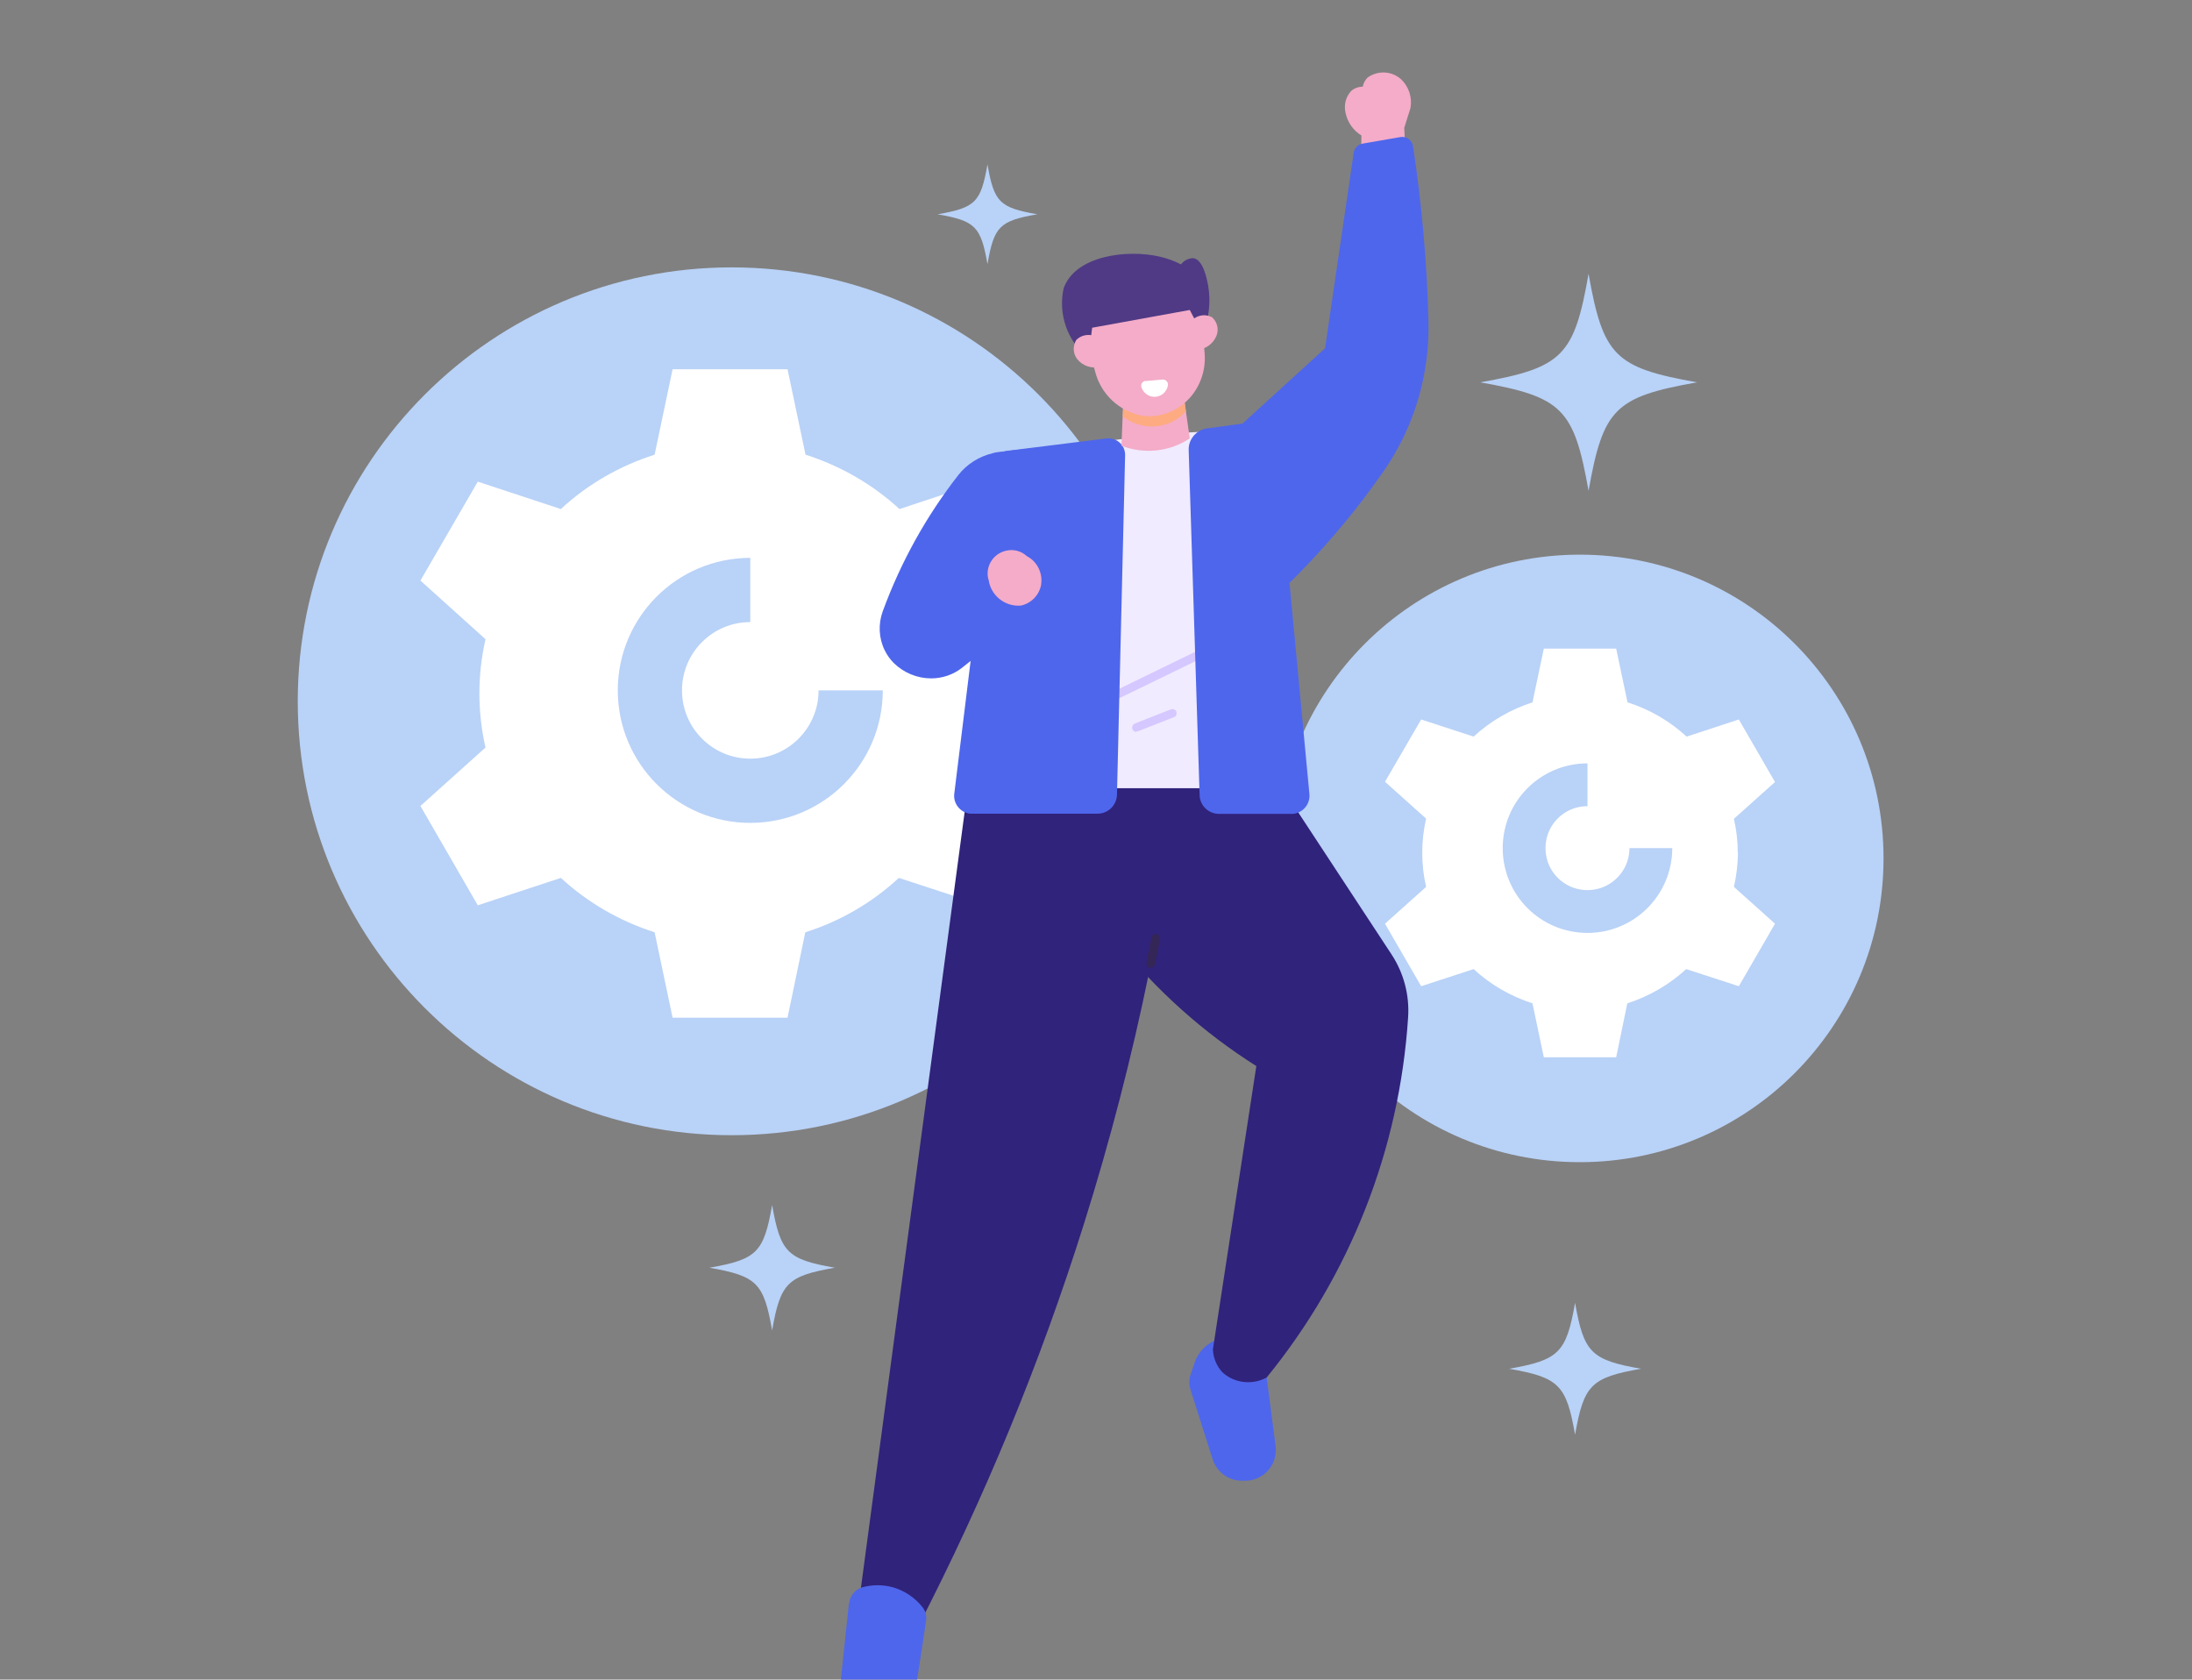 <?xml version="1.0" encoding="UTF-8"?><svg id="_圖層_1" xmlns="http://www.w3.org/2000/svg" viewBox="0 0 102.4 78.46"><rect x="0" y="0" width="102.4" height="78.46" fill="#808080" stroke="none"/><defs><style>.cls-1,.cls-2,.cls-3{fill:none;}.cls-2{stroke-width:3px;}.cls-2,.cls-3{stroke:#b9d2f7;stroke-miterlimit:10;}.cls-4{fill:#f4acc8;}.cls-5{fill:#f0ebff;}.cls-6{fill:#fff;}.cls-7{fill:#feab82;}.cls-8{fill:#342657;}.cls-9{fill:#b9d2f7;}.cls-10{fill:#d5c7ff;}.cls-11{fill:#30237b;}.cls-12{fill:#503a85;}.cls-13{fill:#4e66ec;}.cls-3{stroke-width:2px;}</style></defs><g id="Group_17923"><g><path id="Path_41957" class="cls-9" d="M87.99,40.1c0,7.84-6.35,14.19-14.19,14.19s-14.19-6.35-14.19-14.19,6.35-14.19,14.19-14.19c7.84,0,14.19,6.35,14.19,14.19h0"/><path id="Path_41962" class="cls-6" d="M81.18,39.84c0-.54-.06-1.07-.18-1.59l1.92-1.72-1.69-2.92-2.44,.8c-.79-.73-1.74-1.28-2.76-1.6l-.53-2.51h-3.38l-.53,2.51c-1.02,.33-1.96,.87-2.75,1.6l-2.45-.8-1.69,2.91,1.92,1.72c-.24,1.05-.24,2.14,0,3.19l-1.92,1.72,1.69,2.92,2.45-.8c.79,.73,1.73,1.27,2.75,1.6l.53,2.52h3.38l.52-2.52c1.02-.33,1.96-.87,2.75-1.6l2.46,.8,1.69-2.92-1.92-1.72c.12-.52,.18-1.05,.19-1.58"/><path id="Path_41964" class="cls-3" d="M77.12,39.62c0,1.63-1.32,2.96-2.96,2.96s-2.96-1.32-2.96-2.96,1.32-2.96,2.96-2.96h0"/></g><path id="Path_41932" class="cls-9" d="M54.45,32.76c0,11.19-9.08,20.27-20.27,20.27s-20.27-9.08-20.27-20.27c0-11.19,9.08-20.27,20.27-20.27s20.27,9.08,20.27,20.27h0"/><path id="Path_41933" class="cls-6" d="M45.82,32.4c0-.85-.1-1.7-.29-2.53l3.04-2.74-2.68-4.63-3.87,1.28c-1.26-1.16-2.76-2.02-4.39-2.54l-.84-3.99h-5.37l-.84,3.99c-1.63,.52-3.13,1.38-4.38,2.54l-3.88-1.28-2.68,4.62,3.04,2.74c-.38,1.67-.38,3.39,0,5.06l-3.04,2.73,2.68,4.64,3.88-1.28c1.26,1.16,2.75,2.02,4.38,2.54l.84,3.99h5.37l.83-3.99c1.62-.51,3.12-1.38,4.37-2.54l3.91,1.28,2.68-4.64-3.03-2.74c.19-.82,.28-1.66,.28-2.51"/><path id="Path_41958" class="cls-9" d="M39,59.22c-2.22,.39-2.54,.71-2.93,2.93-.39-2.22-.71-2.54-2.93-2.93,2.22-.39,2.54-.71,2.93-2.93,.39,2.22,.71,2.54,2.93,2.93"/><g><path id="Path_41934" class="cls-13" d="M57.41,62.49h0c-.72,0-1.35,.46-1.59,1.13l-.2,.59c-.08,.23-.08,.48,0,.72l1.03,3.24c.19,.59,.74,1,1.36,1h.16c.79,0,1.43-.64,1.43-1.43h0c0-.06,0-.12-.01-.18l-.56-4.32-1.6-.75Z"/><path id="Path_41935" class="cls-11" d="M58.52,34.71l6.49,9.88c.57,.87,.84,1.9,.77,2.94-.4,6.16-2.71,12.04-6.61,16.82-.66,.36-1.49,.27-2.05-.23-.28-.29-.44-.68-.46-1.08l2.03-13.24c-4.98-3.15-8.76-7.87-10.75-13.41l10.59-1.68"/><path id="Path_41937" class="cls-11" d="M55.5,33.48c-.81,8.03-2.43,15.95-4.85,23.65-2.04,6.5-4.64,12.81-7.76,18.86-.54,.7-1.55,.82-2.25,.28-.29-.23-.5-.55-.58-.91l5.45-40.77,9.98-1.11Z"/><path id="Path_41938" class="cls-8" d="M53.76,45.21h-.04c-.11-.02-.18-.13-.16-.23h0l.23-1.17c.01-.11,.11-.19,.22-.18,.11,.01,.19,.11,.18,.22,0,.01,0,.02,0,.03l-.23,1.17c-.02,.09-.1,.16-.19,.16"/><path id="Path_41939" class="cls-5" d="M49.48,21.02c2.96-.63,5.99-.93,9.01-.88l.51,16.68h-10.42l.89-15.8"/><path id="Path_41940" class="cls-10" d="M50.96,33.25c-.11,0-.2-.08-.21-.19,0-.08,.04-.16,.12-.19l3.05-1.49,2.88-1.4c.1-.04,.22,0,.26,.11,.04,.09,0,.2-.09,.25l-2.88,1.4-3.05,1.48s-.06,.02-.09,.02"/><path id="Path_41941" class="cls-10" d="M53.08,34.19c-.11,0-.2-.1-.19-.21,0-.08,.05-.14,.12-.18l1.68-.66c.1-.04,.22,0,.26,.1s0,.22-.1,.26h-.01s-1.68,.66-1.68,.66c-.02,0-.05,.01-.07,.01"/><path id="Path_41942" class="cls-13" d="M46.48,21.64l-1.9,15.43c-.06,.46,.27,.88,.73,.94,0,0,0,0,0,0,.03,0,.07,0,.1,0h5.86c.5,0,.9-.4,.91-.89l.38-15.85c.01-.43-.33-.78-.75-.79-.04,0-.07,0-.11,0l-4.65,.58c-.3,.04-.54,.27-.58,.58"/><path id="Path_41943" class="cls-13" d="M46.38,21.17c-.64,.15-1.21,.51-1.61,1.02-1.5,1.92-2.69,4.07-3.53,6.36-.22,.6-.19,1.26,.09,1.83,.11,.22,.25,.42,.42,.59,.47,.46,1.1,.72,1.75,.72,.53,0,1.05-.18,1.46-.51l2.51-2c.52-.4,.67-1.12,.36-1.7-.17-.31-.42-.57-.73-.74l1.17-1.36c-.08-1.47-.15-2.95-.23-4.42l-1.35,.15c-.11,.01-.22,.03-.32,.06"/><path id="Path_41944" class="cls-13" d="M45.72,30.77c-.11,0-.2-.09-.2-.2h0c0-.06,.02-.11,.06-.15l2.08-1.94c.25-.22,.33-.58,.21-.89-.08-.2-.19-.38-.33-.54-.27-.29-.63-.49-1.02-.56-.19-.04-.38,0-.55,.09l-2.44,1.37s-.02,.01-.03,.01c-.13,.04-.26,.09-.39,.14-.27,.1-.53,.22-.78,.36-.1,.05-.22,.02-.27-.08-.05-.1-.02-.22,.08-.27h0c.27-.14,.54-.27,.82-.38,.13-.05,.26-.1,.39-.14l2.43-1.35c.25-.14,.54-.19,.82-.13,.48,.09,.91,.32,1.24,.68,.18,.2,.32,.42,.41,.67,.18,.46,.06,.99-.31,1.33l-2.08,1.94s-.09,.05-.14,.05"/><path id="Path_41945" class="cls-4" d="M46.17,27.06c-.15-.59,.22-1.19,.81-1.33,.35-.09,.72,0,.99,.25,.5,.26,.76,.82,.66,1.37-.1,.47-.47,.84-.94,.94-.75,.06-1.42-.48-1.51-1.23"/><path id="Path_41946" class="cls-4" d="M63.57,7.81l.03-1.48c-.38-.23-.65-.62-.74-1.05-.09-.36,0-.75,.26-1.03,.15-.13,.34-.2,.54-.2,.03-.16,.11-.31,.23-.43,.48-.34,1.13-.31,1.57,.09,.36,.35,.52,.85,.43,1.34l-.29,.92,.08,1.77-2.11,.09"/><path id="Path_41947" class="cls-13" d="M59.52,19.59c.55,5.84,1.1,11.67,1.65,17.51,.04,.46-.3,.87-.76,.92-.03,0-.05,0-.08,0h-3.38c-.49,0-.9-.39-.91-.88-.17-5.35-.34-10.75-.51-16.11-.02-.51,.36-.95,.86-1.02l3.13-.42Z"/><path id="Path_41948" class="cls-13" d="M59.64,27.81c1.47-1.39,2.83-2.9,4.06-4.51,.33-.44,.65-.88,.95-1.31,1.41-2.04,2.14-4.48,2.08-6.96v-.04c-.07-2.73-.31-5.46-.72-8.16-.04-.27-.29-.46-.56-.43,0,0,0,0,0,0h-.01l-1.79,.31c-.22,.04-.38,.21-.41,.42l-1.34,9.14-4.91,4.48,2.68,7.05"/><path id="Path_41949" class="cls-13" d="M58.38,27.58c-.11,0-.2-.09-.2-.2,0-.05,.02-.11,.06-.14l2.8-2.68c.08-.07,.21-.06,.28,.02,.06,.07,.06,.19,0,.26h0s-2.8,2.69-2.8,2.69c-.04,.04-.09,.06-.14,.06"/><path id="Path_41950" class="cls-4" d="M52.39,20.81c.03-.77,.06-1.55,.1-2.32l2.78-.19,.31,2.18c-.95,.63-2.14,.75-3.2,.34"/><path id="Path_41951" class="cls-7" d="M55.27,18.3h0l-2.24,.16c-.19,.09-.37,.18-.55,.3l-.03,.69c.53,.42,1.23,.57,1.88,.41,.41-.1,.79-.33,1.07-.65-.04-.3-.09-.6-.13-.9"/><path id="Path_41952" class="cls-4" d="M56.04,13.82l.23,2.63c.08,.79-.18,1.59-.72,2.17-.44,.48-1.05,.77-1.7,.82-.16,.01-.33,0-.49-.02-1.07-.2-1.93-1-2.2-2.06l-.72-2.6,5.61-.94"/><path id="Path_41953" class="cls-6" d="M53.52,17.8l.79-.07c.12-.01,.23,.08,.25,.2,0,.02,0,.04,0,.06-.05,.35-.37,.59-.72,.54-.23-.03-.43-.2-.51-.42-.05-.12,0-.25,.12-.3h0s.05-.02,.07-.02"/><path id="Path_41954" class="cls-12" d="M50.85,16.71l.17-1.4,4.56-.83,.6,1.14c.3-.72,.39-1.51,.26-2.28-.06-.31-.23-1.21-.69-1.28-.23,0-.44,.11-.58,.29-.33-.17-.67-.29-1.03-.37-1.47-.33-3.89-.06-4.45,1.48-.27,1.21,.17,2.48,1.14,3.26"/><path id="Path_41955" class="cls-4" d="M51.39,15.85c-.32-.28-.81-.27-1.11,.03-.17,.27-.16,.62,.03,.88,.26,.34,.7,.48,1.11,.37l-.03-1.28"/><path id="Path_41956" class="cls-4" d="M55.59,15.08c.23-.34,.67-.45,1.03-.26,.24,.21,.33,.56,.21,.86-.16,.4-.54,.66-.97,.66l-.27-1.26"/><path id="Path_41959" class="cls-9" d="M79.28,17.86c-3.84,.68-4.39,1.23-5.07,5.07-.68-3.84-1.23-4.39-5.06-5.07,3.84-.68,4.39-1.23,5.06-5.07,.68,3.84,1.23,4.39,5.07,5.07"/></g><path id="Path_41960" class="cls-9" d="M76.66,63.94c-2.33,.41-2.67,.75-3.08,3.08-.41-2.33-.75-2.67-3.08-3.08,2.33-.41,2.67-.75,3.08-3.08,.41,2.33,.75,2.67,3.08,3.08"/><path id="Path_41961" class="cls-9" d="M48.46,10.01c-1.77,.31-2.02,.56-2.33,2.33-.31-1.77-.57-2.02-2.33-2.33,1.77-.31,2.02-.56,2.33-2.33,.31,1.77,.56,2.02,2.33,2.33"/><path id="Path_41963" class="cls-2" d="M39.74,32.25c0,2.59-2.1,4.69-4.69,4.69-2.59,0-4.69-2.1-4.69-4.69,0-2.59,2.1-4.69,4.69-4.69"/><g><path id="Path_41936" class="cls-13" d="M39.67,74.88c.04-.34,.28-.63,.61-.73,.47-.13,.97-.13,1.44,0,.54,.16,1.02,.48,1.37,.92,.15,.19,.21,.42,.17,.66l-.63,4.13c-.15,.95-1.04,1.6-1.99,1.45-.91-.14-1.55-.98-1.46-1.89l.48-4.54Z"/><rect id="Rectangle_6714" class="cls-1" x="17.28" y="-.77" width="67.33" height="84"/></g></g></svg>